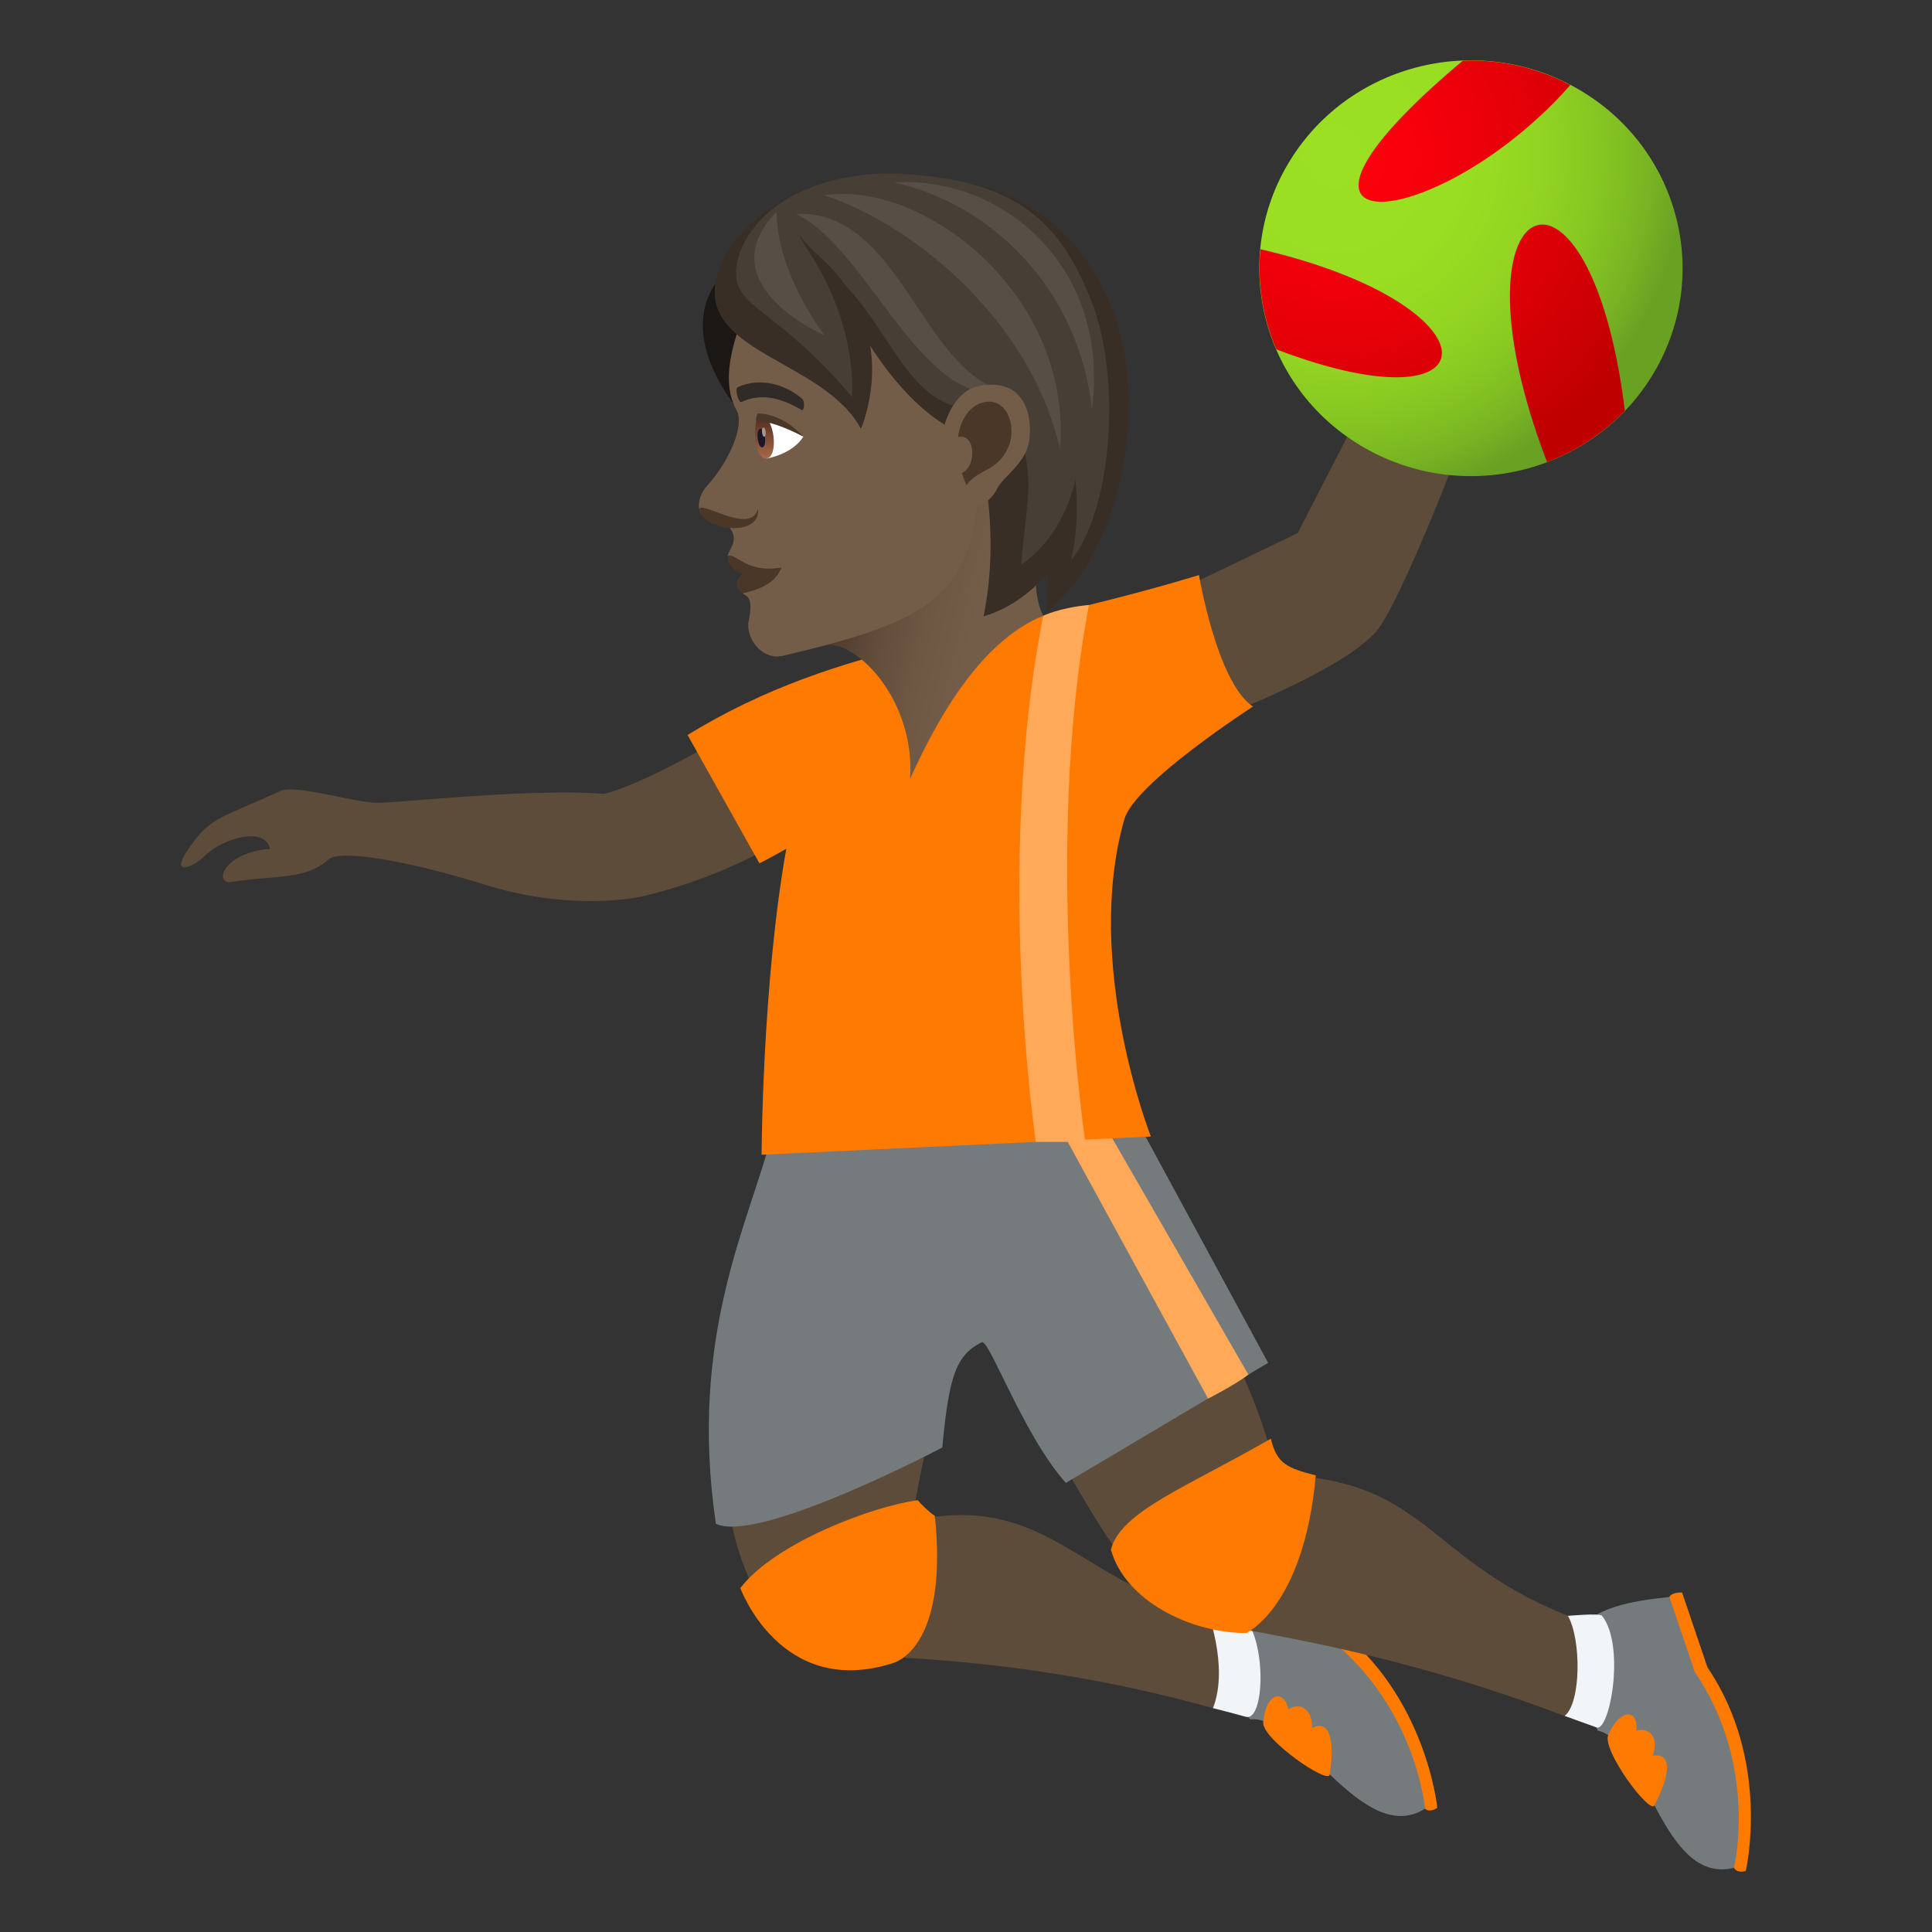 <svg xmlns="http://www.w3.org/2000/svg" xml:space="preserve" style="enable-background:new 0 0 64 64" viewBox="0 0 64 64"><rect x="0" y="0" width="64" height="64" fill="#333333" stroke="none"/><path d="M24.698 23.986s-3.166 1.938-4.685 2.313c-2.336-.194-6.744.29-7.485.296-.717.008-2.742-.619-3.23-.396-2.074.943-2.338.863-3.092 1.978-.57.846.18.569.57.182.604-.598 2.014-1.002 2.162-.238-1.58.133-1.855 1.185-1.27 1.096 1.509-.237 2.43-.055 3.23-.756.322-.284 2.28-.053 5.206.857 2.315.719 4.362.565 5.262.355a17.022 17.022 0 0 0 4.479-1.792l-1.147-3.895z" style="fill:#5e4c3b"/><path d="M57.831 61.98s.854-3.619-1.27-6.748l-.84-2.48c-.378-.004-.42.152-.42.152s-.616 2.43 2.14 8.97c0 0 .066.186.39.106z" style="fill:#ff7a00"/><path d="M52.925 57.328c1.586.332 2.123 5.14 4.515 4.547 0 0 .827-3.364-1.298-6.49l-.84-2.481c-4.098.383-3.319 1.86-2.377 4.424z" style="fill:#757a7d"/><path d="M54.804 59.808c.576-1.111.554-1.754-.053-1.646.242-.705-.197-.936-.547-.834.082-.707-.539-.768-.932.152-.197.52 1.377 2.627 1.532 2.328zm-7.192.08s-.351-3.7-3.369-5.994l-1.592-2.086c-.361.115-.351.278-.351.278s.195 2.5 4.906 7.828c0 0 .123.152.406-.026z" style="fill:#ff7a00"/><path d="M41.411 56.957c1.608-.186 3.72 4.275 5.795 2.957 0 0-.295-3.45-3.312-5.743L42.3 52.086c-3.76 1.66-2.608 2.74-.889 4.87z" style="fill:#757a7d"/><path d="M44.048 58.787c.187-1.235-.04-1.836-.582-1.543.002-.744-.486-.824-.785-.617-.149-.696-.76-.557-.836.437-.02.557 2.15 2.057 2.203 1.723z" style="fill:#ff7a00"/><path d="M40.839 53.494c-4.815-.416-5.803-4.188-10.621-3.115.299-1.961.685-3.286.685-3.286s-4.793.762-6.755.813c-.432 3.611 1.619 6.265 2.335 6.635 1.034.535 6.15-.057 13.698 2.043.617.17.976-3.063.658-3.09z" style="fill:#5e4c3b"/><path d="M41.169 53.494c-.211-.229-1.22-.266-1.22-.266s.784 1.95.232 3.356c.359.091.72.183 1.088.287.615.172.718-2.485-.1-3.377z" style="fill:#f2f5f7"/><path d="M30.401 49.697c.125.146.403.418.567.517.469 4.52-1.426 4.89-1.426 4.89-3.69 1.154-5.018-2.497-5.018-2.497 1.145-1.5 4.403-2.72 5.877-2.91z" style="fill:#ff7a00"/><path d="M52.765 53.824c-5.578-1.87-5.201-4.832-10.498-4.969-.391-1.945-1.13-3.344-1.76-4.789-1.926.496-3.678 3.295-5.504 4.006 1.38 2.586 2.97 4.846 3.652 5.277.98.625 5.85.727 13.176 3.493.598.224 1.236-2.916.934-3.018z" style="fill:#5e4c3b"/><path d="M53.071 53.527c-.074-.098-1.132 0-1.132 0 .443.77.443 2.883-.108 3.314.348.124.695.256 1.057.383.433.153.965-2.7.183-3.697z" style="fill:#f2f5f7"/><path d="M42.099 47.658c.199.851.568.974 1.488 1.217-.395 4.369-2.305 5.222-2.305 5.222-1.842 0-4.011-1.068-4.482-2.763.322-1.262 2.5-2.065 5.299-3.676z" style="fill:#ff7a00"/><path d="M37.9 37.562H25.572c-.709 2.858-2.785 6.64-1.857 12.916 1.418.676 7.5-2.527 7.5-2.527.224-2.426.474-3.068 1.308-3.488.24-.121 1.395 3.117 2.786 4.66l6.7-3.977-4.11-7.584z" style="fill:#757a7d"/><path d="M41.355 45.537c-.489.367-1.336.793-1.336.793l-4.793-8.768h1.535l4.593 7.975z" style="fill:#ffa959"/><path d="m42.987 17.662 2.834-5.514 3.057 1.297s-2.07 5.613-3.145 7.281c-.822 1.274-4.902 2.856-4.902 2.856l-1.437-4.198 3.593-1.722z" style="fill:#5e4c3b"/><path d="M41.505 23.406c-1.194-.799-1.787-4.356-1.787-4.356-7.102 2.153-11.801 2.153-16.942 5.297l2.381 4.252c.297-.15.596-.314.89-.482-.798 4.473-.818 10.135-.818 10.135l12.895-.604s-2.252-5.715-.877-10.514c.348-1.207 4.258-3.728 4.258-3.728z" style="fill:#ff7a00"/><path d="M36.073 20.04c-.988.094-1.517.36-1.517.36-1.62 8.229-.244 17.426-.244 17.426h1.64s-1.431-9.553.121-17.785z" style="fill:#ffa959"/><radialGradient id="a" cx="43.714" cy="5.181" r="11.544" gradientTransform="matrix(1.008 0 0 1 .164 0)" gradientUnits="userSpaceOnUse"><stop offset="0" style="stop-color:#9be022"/><stop offset=".365" style="stop-color:#99de22"/><stop offset=".576" style="stop-color:#93d522"/><stop offset=".748" style="stop-color:#87c722"/><stop offset=".897" style="stop-color:#78b423"/><stop offset="1" style="stop-color:#69a123"/></radialGradient><path d="M52.23 2.924c3.355 1.902 4.503 6.11 2.568 9.406-1.938 3.295-6.223 4.42-9.574 2.517-3.352-1.898-4.504-6.107-2.567-9.402 1.936-3.297 6.223-4.422 9.573-2.522z" style="fill:url(#a)"/><radialGradient id="b" cx="43.714" cy="5.18" r="11.544" gradientTransform="matrix(1.008 0 0 1 .164 0)" gradientUnits="userSpaceOnUse"><stop offset="0" style="stop-color:#ff000e"/><stop offset=".224" style="stop-color:#f8000c"/><stop offset=".553" style="stop-color:#e40008"/><stop offset=".945" style="stop-color:#c40001"/><stop offset="1" style="stop-color:#bf0000"/></radialGradient><path d="M52.019 2.816c-4.373 4.961-11.184 5.605-3.612-.762l.051-.043a7.062 7.062 0 0 1 3.56.805z" style="fill:url(#b)"/><radialGradient id="c" cx="43.716" cy="5.18" r="11.542" gradientTransform="matrix(1.008 0 0 1 .164 0)" gradientUnits="userSpaceOnUse"><stop offset="0" style="stop-color:#ff000e"/><stop offset=".224" style="stop-color:#f8000c"/><stop offset=".553" style="stop-color:#e40008"/><stop offset=".945" style="stop-color:#c40001"/><stop offset="1" style="stop-color:#bf0000"/></radialGradient><path d="M51.249 15.306c-3.484-9.078 1.418-11.144 2.576-1.7a7.031 7.031 0 0 1-2.576 1.7z" style="fill:url(#c)"/><radialGradient id="d" cx="43.715" cy="5.179" r="11.546" gradientTransform="matrix(1.008 0 0 1 .164 0)" gradientUnits="userSpaceOnUse"><stop offset="0" style="stop-color:#ff000e"/><stop offset=".224" style="stop-color:#f8000c"/><stop offset=".553" style="stop-color:#e40008"/><stop offset=".945" style="stop-color:#c40001"/><stop offset="1" style="stop-color:#bf0000"/></radialGradient><path d="M41.753 8.255c7.998 1.858 7.853 6.112.53 3.319a6.774 6.774 0 0 1-.53-3.319z" style="fill:url(#d)"/><linearGradient id="e" x1="27.685" x2="34.47" y1="19.126" y2="20.755" gradientUnits="userSpaceOnUse"><stop offset="0" style="stop-color:#4a3728"/><stop offset=".004" style="stop-color:#4a3728"/><stop offset=".25" style="stop-color:#614c3a"/><stop offset=".484" style="stop-color:#6e5844"/><stop offset=".693" style="stop-color:#735c48"/></linearGradient><path d="M34.994 16.307c-1.898-4.781-6.555-.07-7.86 5.116 1.031-.461 3.196 1.647 3.015 4.374.784-1.728 2.238-4.526 4.407-5.397-.737-1.513.438-4.093.438-4.093z" style="fill:url(#e)"/><path d="M24.756 13.945c-.323-2.562 2.653-3.828.829-5.97-3.166 1.357-2.694 3.827-.829 5.97z" style="fill:#1a1714"/><path d="M24.823 9.91c-.302.842-1.076 2.521-.425 3.677.291.517-.281 1.74-.954 2.48-.292.321-.38.738-.203.978.271.367.731.161.935.439.332.453-.067.737-.066.935 0 0 1.165.198.491 1.235.118.118.371.068.2.913-.114.557.432 1.325 1.147 1.156 4.518-1.07 6.012-1.817 6.418-4.906.652-4.951 1.812-10.205-7.543-6.907z" style="fill:#735c48"/><path d="M24.11 18.42c-.078.551 1.01.973 1.78.382-1.21.192-1.469-.491-1.78-.383z" style="fill:#4a3728"/><path d="M24.603 19.014c-.274.197-.258.491-.002.64.527-.124 1.052-.29 1.289-.852-.604.32-1.287.212-1.287.212zm-1.43-2.109c.106.65 2.024.93 1.938-.047-.252.916-2.008-.375-1.938.047z" style="fill:#4a3728"/><path d="M26.613 14.463c-.365.59-1.215.727-1.215.727-.3-.263-.33-.906-.25-1.258.44-.069 1.465.531 1.465.531z" style="fill:#fff"/><linearGradient id="f" x1="-62.847" x2="-62.847" y1="15.812" y2="14.379" gradientTransform="matrix(.574 -.061 .106 .994 59.787 -4.367)" gradientUnits="userSpaceOnUse"><stop offset="0" style="stop-color:#a6694a"/><stop offset="1" style="stop-color:#4f2a1e"/></linearGradient><path d="M25.024 14.547c.079.901.697.835.602-.064-.089-.835-.702-1.093-.602.064z" style="fill:url(#f)"/><path d="M25.099 14.514c.045.424.288.398.243-.026-.042-.393-.285-.368-.243.026z" style="fill:#1a1626"/><path d="M25.243 14.318c.022.211.143.198.12-.013-.02-.196-.14-.183-.12.013z" style="fill:#ab968c"/><path d="M26.613 14.463c-.513-.554-1.106-.78-1.519-.762-.08.19-.04.269-.04.269s.368-.12 1.56.493z" style="fill:#4a3728"/><path d="M26.573 13.212c-.479-.422-1.334-.75-2.132-.387-.115.052.025.53.117.49.614-.275 1.226-.185 1.996.266.089.053.114-.285.02-.369z" style="fill:#302b27"/><path d="M36.728 9.96c-1.123-2.564-3.024-3.95-6.712-4.194-2.987-.2-5.585 1.32-6.22 3.236-.887 2.67 3.456 2.861 4.72 5.188 0 0 .738-1.433-.2-3.565 1.59 2.774 2.97 3.566 4.04 3.97.558 2.052.573 4.108.227 5.822.813-.236 1.539-.752 2.13-1.434-.01.392-.03.818-.06 1.297 2.35-1.771 3.595-6.85 2.075-10.32z" style="fill:#382e26"/><path d="M36.144 9.947c-1.038-2.6-2.44-3.937-6.128-4.181-2.987-.2-5.249 1.21-5.591 2.904-.317 1.57 1.163 1.336 3.796 4.477 0 0-.12-2.203-1.844-5.03 3.169 1.91 3.168 5.098 5.757 5.471 2.732.395 1.79 3.18 1.7 5.108 1.443-.963 1.787-2.802 1.787-2.802s.185 1.284-.142 2.664c1.347-1.624 1.697-6.026.665-8.611z" style="fill:#473e35"/><path d="M27.308 6.468c2.984.986 6.834 4.164 7.808 8.4.4-5.119-4.525-8.901-7.808-8.4z" style="fill:#574f45"/><path d="M29.609 6.044c3.22.696 6.14 3.534 6.563 7.524.618-4.733-2.976-7.76-6.563-7.524zm-3.243 1.044c2.383 1.122 4.153 6.43 6.892 5.886-2.77-.785-3.469-6.043-6.892-5.886z" style="fill:#574f45"/><path d="M32.389 12.797c-1.374.302-1.696 3.338-.638 3.976.148.09.91.158 1.284-.591.208-.415.988-.847 1.068-1.654.106-1.034-.349-2.032-1.714-1.731z" style="fill:#735c48"/><path d="M32.48 13.357c-.347.122-.663.521-.744 1.123.577-.152.634.968.127 1.189.04.13.087.264.147.403.42-.554 1.01-.438 1.376-1.227.333-.711-.043-1.791-.906-1.488z" style="fill:#4a3728"/><path d="M26.597 6.317c-1.393.585-2.431 1.568-2.801 2.685-.887 2.67 3.456 2.861 4.72 5.188 0 0 1.47-3.187-1.419-5.74-1.263-1.116-.79-1.695-.5-2.133z" style="fill:#382e26"/><path d="M26.664 6.294c-1.17.46-2.053 1.454-2.24 2.376-.316 1.57 1.164 1.336 3.797 4.477 0 0 .235-2.294-1.436-4.823-.819-1.24-.357-1.78-.121-2.03z" style="fill:#473e35"/><path d="M27.318 11.113s-1.596-2.052-1.589-4.1c-2.335 2.405 1.589 4.1 1.589 4.1z" style="fill:#574f45"/></svg>